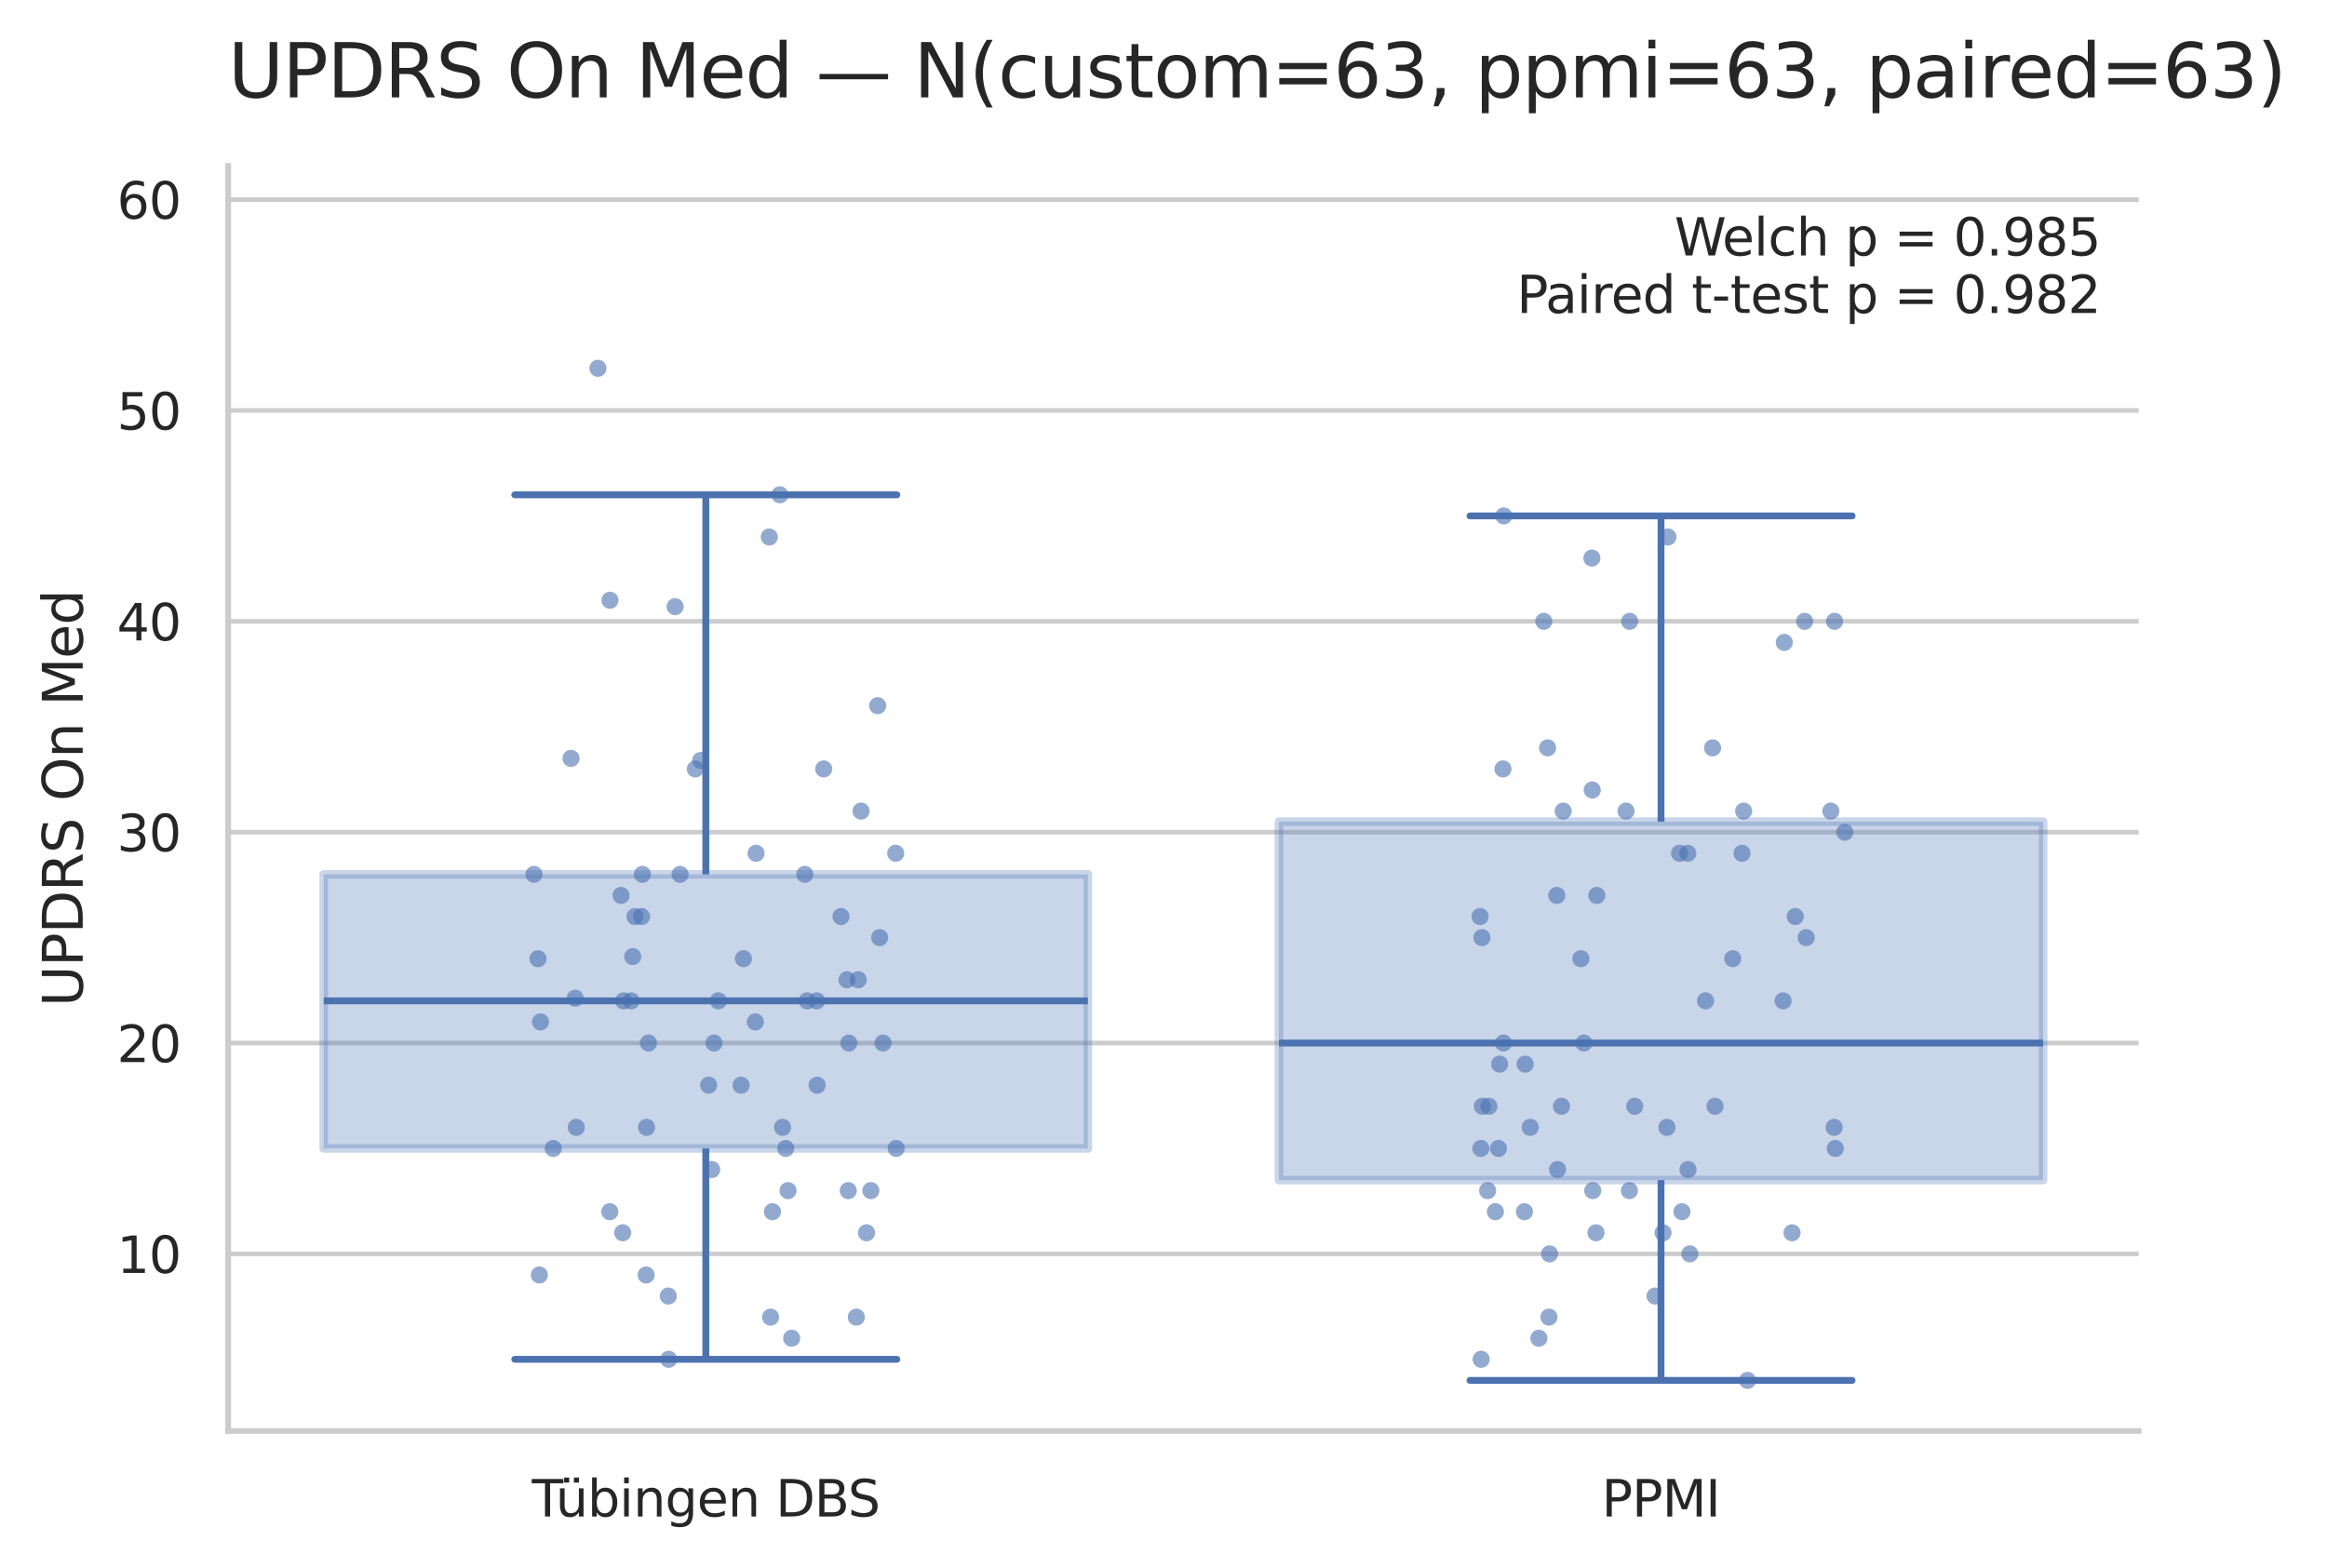 <?xml version="1.0" encoding="utf-8" standalone="no"?>
<!DOCTYPE svg PUBLIC "-//W3C//DTD SVG 1.1//EN"
  "http://www.w3.org/Graphics/SVG/1.1/DTD/svg11.dtd">
<svg xmlns:xlink="http://www.w3.org/1999/xlink" width="407.797pt" height="274.855pt" viewBox="0 0 407.797 274.855" xmlns="http://www.w3.org/2000/svg" version="1.1">
 <defs>
  <style type="text/css">*{stroke-linejoin: round; stroke-linecap: butt}</style>
 </defs>
 <g id="figure_1">
  <g id="patch_1">
   <path d="M 0 274.855 
L 407.797 274.855 
L 407.797 0 
L 0 0 
z
" style="fill: #ffffff"/>
  </g>
  <g id="axes_1">
   <g id="patch_2">
    <path d="M 39.989 250.838 
L 374.789 250.838 
L 374.789 29.078 
L 39.989 29.078 
z
" style="fill: #ffffff"/>
   </g>
   <g id="matplotlib.axis_1">
    <g id="xtick_1">
     <g id="text_1">
      <!-- Tübingen DBS -->
      <g style="fill: #262626" transform="translate(93.203 265.825) scale(0.088 -0.088)">
       <defs>
        <path id="DejaVuSans-54" d="M -19 4666 
L 3928 4666 
L 3928 4134 
L 2272 4134 
L 2272 0 
L 1638 0 
L 1638 4134 
L -19 4134 
L -19 4666 
z
" transform="scale(0.016)"/>
        <path id="DejaVuSans-fc" d="M 544 1381 
L 544 3500 
L 1119 3500 
L 1119 1403 
Q 1119 906 1312 657 
Q 1506 409 1894 409 
Q 2359 409 2629 706 
Q 2900 1003 2900 1516 
L 2900 3500 
L 3475 3500 
L 3475 0 
L 2900 0 
L 2900 538 
Q 2691 219 2414 64 
Q 2138 -91 1772 -91 
Q 1169 -91 856 284 
Q 544 659 544 1381 
z
M 1991 3584 
L 1991 3584 
z
M 2278 4850 
L 2912 4850 
L 2912 4219 
L 2278 4219 
L 2278 4850 
z
M 1056 4850 
L 1690 4850 
L 1690 4219 
L 1056 4219 
L 1056 4850 
z
" transform="scale(0.016)"/>
        <path id="DejaVuSans-62" d="M 3116 1747 
Q 3116 2381 2855 2742 
Q 2594 3103 2138 3103 
Q 1681 3103 1420 2742 
Q 1159 2381 1159 1747 
Q 1159 1113 1420 752 
Q 1681 391 2138 391 
Q 2594 391 2855 752 
Q 3116 1113 3116 1747 
z
M 1159 2969 
Q 1341 3281 1617 3432 
Q 1894 3584 2278 3584 
Q 2916 3584 3314 3078 
Q 3713 2572 3713 1747 
Q 3713 922 3314 415 
Q 2916 -91 2278 -91 
Q 1894 -91 1617 61 
Q 1341 213 1159 525 
L 1159 0 
L 581 0 
L 581 4863 
L 1159 4863 
L 1159 2969 
z
" transform="scale(0.016)"/>
        <path id="DejaVuSans-69" d="M 603 3500 
L 1178 3500 
L 1178 0 
L 603 0 
L 603 3500 
z
M 603 4863 
L 1178 4863 
L 1178 4134 
L 603 4134 
L 603 4863 
z
" transform="scale(0.016)"/>
        <path id="DejaVuSans-6e" d="M 3513 2113 
L 3513 0 
L 2938 0 
L 2938 2094 
Q 2938 2591 2744 2837 
Q 2550 3084 2163 3084 
Q 1697 3084 1428 2787 
Q 1159 2491 1159 1978 
L 1159 0 
L 581 0 
L 581 3500 
L 1159 3500 
L 1159 2956 
Q 1366 3272 1645 3428 
Q 1925 3584 2291 3584 
Q 2894 3584 3203 3211 
Q 3513 2838 3513 2113 
z
" transform="scale(0.016)"/>
        <path id="DejaVuSans-67" d="M 2906 1791 
Q 2906 2416 2648 2759 
Q 2391 3103 1925 3103 
Q 1463 3103 1205 2759 
Q 947 2416 947 1791 
Q 947 1169 1205 825 
Q 1463 481 1925 481 
Q 2391 481 2648 825 
Q 2906 1169 2906 1791 
z
M 3481 434 
Q 3481 -459 3084 -895 
Q 2688 -1331 1869 -1331 
Q 1566 -1331 1297 -1286 
Q 1028 -1241 775 -1147 
L 775 -588 
Q 1028 -725 1275 -790 
Q 1522 -856 1778 -856 
Q 2344 -856 2625 -561 
Q 2906 -266 2906 331 
L 2906 616 
Q 2728 306 2450 153 
Q 2172 0 1784 0 
Q 1141 0 747 490 
Q 353 981 353 1791 
Q 353 2603 747 3093 
Q 1141 3584 1784 3584 
Q 2172 3584 2450 3431 
Q 2728 3278 2906 2969 
L 2906 3500 
L 3481 3500 
L 3481 434 
z
" transform="scale(0.016)"/>
        <path id="DejaVuSans-65" d="M 3597 1894 
L 3597 1613 
L 953 1613 
Q 991 1019 1311 708 
Q 1631 397 2203 397 
Q 2534 397 2845 478 
Q 3156 559 3463 722 
L 3463 178 
Q 3153 47 2828 -22 
Q 2503 -91 2169 -91 
Q 1331 -91 842 396 
Q 353 884 353 1716 
Q 353 2575 817 3079 
Q 1281 3584 2069 3584 
Q 2775 3584 3186 3129 
Q 3597 2675 3597 1894 
z
M 3022 2063 
Q 3016 2534 2758 2815 
Q 2500 3097 2075 3097 
Q 1594 3097 1305 2825 
Q 1016 2553 972 2059 
L 3022 2063 
z
" transform="scale(0.016)"/>
        <path id="DejaVuSans-20" transform="scale(0.016)"/>
        <path id="DejaVuSans-44" d="M 1259 4147 
L 1259 519 
L 2022 519 
Q 2988 519 3436 956 
Q 3884 1394 3884 2338 
Q 3884 3275 3436 3711 
Q 2988 4147 2022 4147 
L 1259 4147 
z
M 628 4666 
L 1925 4666 
Q 3281 4666 3915 4102 
Q 4550 3538 4550 2338 
Q 4550 1131 3912 565 
Q 3275 0 1925 0 
L 628 0 
L 628 4666 
z
" transform="scale(0.016)"/>
        <path id="DejaVuSans-42" d="M 1259 2228 
L 1259 519 
L 2272 519 
Q 2781 519 3026 730 
Q 3272 941 3272 1375 
Q 3272 1813 3026 2020 
Q 2781 2228 2272 2228 
L 1259 2228 
z
M 1259 4147 
L 1259 2741 
L 2194 2741 
Q 2656 2741 2882 2914 
Q 3109 3088 3109 3444 
Q 3109 3797 2882 3972 
Q 2656 4147 2194 4147 
L 1259 4147 
z
M 628 4666 
L 2241 4666 
Q 2963 4666 3353 4366 
Q 3744 4066 3744 3513 
Q 3744 3084 3544 2831 
Q 3344 2578 2956 2516 
Q 3422 2416 3680 2098 
Q 3938 1781 3938 1306 
Q 3938 681 3513 340 
Q 3088 0 2303 0 
L 628 0 
L 628 4666 
z
" transform="scale(0.016)"/>
        <path id="DejaVuSans-53" d="M 3425 4513 
L 3425 3897 
Q 3066 4069 2747 4153 
Q 2428 4238 2131 4238 
Q 1616 4238 1336 4038 
Q 1056 3838 1056 3469 
Q 1056 3159 1242 3001 
Q 1428 2844 1947 2747 
L 2328 2669 
Q 3034 2534 3370 2195 
Q 3706 1856 3706 1288 
Q 3706 609 3251 259 
Q 2797 -91 1919 -91 
Q 1588 -91 1214 -16 
Q 841 59 441 206 
L 441 856 
Q 825 641 1194 531 
Q 1563 422 1919 422 
Q 2459 422 2753 634 
Q 3047 847 3047 1241 
Q 3047 1584 2836 1778 
Q 2625 1972 2144 2069 
L 1759 2144 
Q 1053 2284 737 2584 
Q 422 2884 422 3419 
Q 422 4038 858 4394 
Q 1294 4750 2059 4750 
Q 2388 4750 2728 4690 
Q 3069 4631 3425 4513 
z
" transform="scale(0.016)"/>
       </defs>
       <use xlink:href="#DejaVuSans-54"/>
       <use xlink:href="#DejaVuSans-fc" transform="translate(47.334 0)"/>
       <use xlink:href="#DejaVuSans-62" transform="translate(110.713 0)"/>
       <use xlink:href="#DejaVuSans-69" transform="translate(174.189 0)"/>
       <use xlink:href="#DejaVuSans-6e" transform="translate(201.973 0)"/>
       <use xlink:href="#DejaVuSans-67" transform="translate(265.352 0)"/>
       <use xlink:href="#DejaVuSans-65" transform="translate(328.828 0)"/>
       <use xlink:href="#DejaVuSans-6e" transform="translate(390.352 0)"/>
       <use xlink:href="#DejaVuSans-20" transform="translate(453.73 0)"/>
       <use xlink:href="#DejaVuSans-44" transform="translate(485.518 0)"/>
       <use xlink:href="#DejaVuSans-42" transform="translate(562.52 0)"/>
       <use xlink:href="#DejaVuSans-53" transform="translate(629.373 0)"/>
      </g>
     </g>
    </g>
    <g id="xtick_2">
     <g id="text_2">
      <!-- PPMI -->
      <g style="fill: #262626" transform="translate(280.688 265.825) scale(0.088 -0.088)">
       <defs>
        <path id="DejaVuSans-50" d="M 1259 4147 
L 1259 2394 
L 2053 2394 
Q 2494 2394 2734 2622 
Q 2975 2850 2975 3272 
Q 2975 3691 2734 3919 
Q 2494 4147 2053 4147 
L 1259 4147 
z
M 628 4666 
L 2053 4666 
Q 2838 4666 3239 4311 
Q 3641 3956 3641 3272 
Q 3641 2581 3239 2228 
Q 2838 1875 2053 1875 
L 1259 1875 
L 1259 0 
L 628 0 
L 628 4666 
z
" transform="scale(0.016)"/>
        <path id="DejaVuSans-4d" d="M 628 4666 
L 1569 4666 
L 2759 1491 
L 3956 4666 
L 4897 4666 
L 4897 0 
L 4281 0 
L 4281 4097 
L 3078 897 
L 2444 897 
L 1241 4097 
L 1241 0 
L 628 0 
L 628 4666 
z
" transform="scale(0.016)"/>
        <path id="DejaVuSans-49" d="M 628 4666 
L 1259 4666 
L 1259 0 
L 628 0 
L 628 4666 
z
" transform="scale(0.016)"/>
       </defs>
       <use xlink:href="#DejaVuSans-50"/>
       <use xlink:href="#DejaVuSans-50" transform="translate(60.303 0)"/>
       <use xlink:href="#DejaVuSans-4d" transform="translate(120.605 0)"/>
       <use xlink:href="#DejaVuSans-49" transform="translate(206.885 0)"/>
      </g>
     </g>
    </g>
   </g>
   <g id="matplotlib.axis_2">
    <g id="ytick_1">
     <g id="line2d_1">
      <path d="M 39.989 219.792 
L 374.789 219.792 
" clip-path="url(#p617ba25053)" style="fill: none; stroke: #cccccc; stroke-width: 0.8; stroke-linecap: round"/>
     </g>
     <g id="text_3">
      <!-- 10 -->
      <g style="fill: #262626" transform="translate(20.491 223.135) scale(0.088 -0.088)">
       <defs>
        <path id="DejaVuSans-31" d="M 794 531 
L 1825 531 
L 1825 4091 
L 703 3866 
L 703 4441 
L 1819 4666 
L 2450 4666 
L 2450 531 
L 3481 531 
L 3481 0 
L 794 0 
L 794 531 
z
" transform="scale(0.016)"/>
        <path id="DejaVuSans-30" d="M 2034 4250 
Q 1547 4250 1301 3770 
Q 1056 3291 1056 2328 
Q 1056 1369 1301 889 
Q 1547 409 2034 409 
Q 2525 409 2770 889 
Q 3016 1369 3016 2328 
Q 3016 3291 2770 3770 
Q 2525 4250 2034 4250 
z
M 2034 4750 
Q 2819 4750 3233 4129 
Q 3647 3509 3647 2328 
Q 3647 1150 3233 529 
Q 2819 -91 2034 -91 
Q 1250 -91 836 529 
Q 422 1150 422 2328 
Q 422 3509 836 4129 
Q 1250 4750 2034 4750 
z
" transform="scale(0.016)"/>
       </defs>
       <use xlink:href="#DejaVuSans-31"/>
       <use xlink:href="#DejaVuSans-30" transform="translate(63.623 0)"/>
      </g>
     </g>
    </g>
    <g id="ytick_2">
     <g id="line2d_2">
      <path d="M 39.989 182.832 
L 374.789 182.832 
" clip-path="url(#p617ba25053)" style="fill: none; stroke: #cccccc; stroke-width: 0.8; stroke-linecap: round"/>
     </g>
     <g id="text_4">
      <!-- 20 -->
      <g style="fill: #262626" transform="translate(20.491 186.175) scale(0.088 -0.088)">
       <defs>
        <path id="DejaVuSans-32" d="M 1228 531 
L 3431 531 
L 3431 0 
L 469 0 
L 469 531 
Q 828 903 1448 1529 
Q 2069 2156 2228 2338 
Q 2531 2678 2651 2914 
Q 2772 3150 2772 3378 
Q 2772 3750 2511 3984 
Q 2250 4219 1831 4219 
Q 1534 4219 1204 4116 
Q 875 4013 500 3803 
L 500 4441 
Q 881 4594 1212 4672 
Q 1544 4750 1819 4750 
Q 2544 4750 2975 4387 
Q 3406 4025 3406 3419 
Q 3406 3131 3298 2873 
Q 3191 2616 2906 2266 
Q 2828 2175 2409 1742 
Q 1991 1309 1228 531 
z
" transform="scale(0.016)"/>
       </defs>
       <use xlink:href="#DejaVuSans-32"/>
       <use xlink:href="#DejaVuSans-30" transform="translate(63.623 0)"/>
      </g>
     </g>
    </g>
    <g id="ytick_3">
     <g id="line2d_3">
      <path d="M 39.989 145.872 
L 374.789 145.872 
" clip-path="url(#p617ba25053)" style="fill: none; stroke: #cccccc; stroke-width: 0.8; stroke-linecap: round"/>
     </g>
     <g id="text_5">
      <!-- 30 -->
      <g style="fill: #262626" transform="translate(20.491 149.215) scale(0.088 -0.088)">
       <defs>
        <path id="DejaVuSans-33" d="M 2597 2516 
Q 3050 2419 3304 2112 
Q 3559 1806 3559 1356 
Q 3559 666 3084 287 
Q 2609 -91 1734 -91 
Q 1441 -91 1130 -33 
Q 819 25 488 141 
L 488 750 
Q 750 597 1062 519 
Q 1375 441 1716 441 
Q 2309 441 2620 675 
Q 2931 909 2931 1356 
Q 2931 1769 2642 2001 
Q 2353 2234 1838 2234 
L 1294 2234 
L 1294 2753 
L 1863 2753 
Q 2328 2753 2575 2939 
Q 2822 3125 2822 3475 
Q 2822 3834 2567 4026 
Q 2313 4219 1838 4219 
Q 1578 4219 1281 4162 
Q 984 4106 628 3988 
L 628 4550 
Q 988 4650 1302 4700 
Q 1616 4750 1894 4750 
Q 2613 4750 3031 4423 
Q 3450 4097 3450 3541 
Q 3450 3153 3228 2886 
Q 3006 2619 2597 2516 
z
" transform="scale(0.016)"/>
       </defs>
       <use xlink:href="#DejaVuSans-33"/>
       <use xlink:href="#DejaVuSans-30" transform="translate(63.623 0)"/>
      </g>
     </g>
    </g>
    <g id="ytick_4">
     <g id="line2d_4">
      <path d="M 39.989 108.912 
L 374.789 108.912 
" clip-path="url(#p617ba25053)" style="fill: none; stroke: #cccccc; stroke-width: 0.8; stroke-linecap: round"/>
     </g>
     <g id="text_6">
      <!-- 40 -->
      <g style="fill: #262626" transform="translate(20.491 112.255) scale(0.088 -0.088)">
       <defs>
        <path id="DejaVuSans-34" d="M 2419 4116 
L 825 1625 
L 2419 1625 
L 2419 4116 
z
M 2253 4666 
L 3047 4666 
L 3047 1625 
L 3713 1625 
L 3713 1100 
L 3047 1100 
L 3047 0 
L 2419 0 
L 2419 1100 
L 313 1100 
L 313 1709 
L 2253 4666 
z
" transform="scale(0.016)"/>
       </defs>
       <use xlink:href="#DejaVuSans-34"/>
       <use xlink:href="#DejaVuSans-30" transform="translate(63.623 0)"/>
      </g>
     </g>
    </g>
    <g id="ytick_5">
     <g id="line2d_5">
      <path d="M 39.989 71.952 
L 374.789 71.952 
" clip-path="url(#p617ba25053)" style="fill: none; stroke: #cccccc; stroke-width: 0.8; stroke-linecap: round"/>
     </g>
     <g id="text_7">
      <!-- 50 -->
      <g style="fill: #262626" transform="translate(20.491 75.295) scale(0.088 -0.088)">
       <defs>
        <path id="DejaVuSans-35" d="M 691 4666 
L 3169 4666 
L 3169 4134 
L 1269 4134 
L 1269 2991 
Q 1406 3038 1543 3061 
Q 1681 3084 1819 3084 
Q 2600 3084 3056 2656 
Q 3513 2228 3513 1497 
Q 3513 744 3044 326 
Q 2575 -91 1722 -91 
Q 1428 -91 1123 -41 
Q 819 9 494 109 
L 494 744 
Q 775 591 1075 516 
Q 1375 441 1709 441 
Q 2250 441 2565 725 
Q 2881 1009 2881 1497 
Q 2881 1984 2565 2268 
Q 2250 2553 1709 2553 
Q 1456 2553 1204 2497 
Q 953 2441 691 2322 
L 691 4666 
z
" transform="scale(0.016)"/>
       </defs>
       <use xlink:href="#DejaVuSans-35"/>
       <use xlink:href="#DejaVuSans-30" transform="translate(63.623 0)"/>
      </g>
     </g>
    </g>
    <g id="ytick_6">
     <g id="line2d_6">
      <path d="M 39.989 34.992 
L 374.789 34.992 
" clip-path="url(#p617ba25053)" style="fill: none; stroke: #cccccc; stroke-width: 0.8; stroke-linecap: round"/>
     </g>
     <g id="text_8">
      <!-- 60 -->
      <g style="fill: #262626" transform="translate(20.491 38.335) scale(0.088 -0.088)">
       <defs>
        <path id="DejaVuSans-36" d="M 2113 2584 
Q 1688 2584 1439 2293 
Q 1191 2003 1191 1497 
Q 1191 994 1439 701 
Q 1688 409 2113 409 
Q 2538 409 2786 701 
Q 3034 994 3034 1497 
Q 3034 2003 2786 2293 
Q 2538 2584 2113 2584 
z
M 3366 4563 
L 3366 3988 
Q 3128 4100 2886 4159 
Q 2644 4219 2406 4219 
Q 1781 4219 1451 3797 
Q 1122 3375 1075 2522 
Q 1259 2794 1537 2939 
Q 1816 3084 2150 3084 
Q 2853 3084 3261 2657 
Q 3669 2231 3669 1497 
Q 3669 778 3244 343 
Q 2819 -91 2113 -91 
Q 1303 -91 875 529 
Q 447 1150 447 2328 
Q 447 3434 972 4092 
Q 1497 4750 2381 4750 
Q 2619 4750 2861 4703 
Q 3103 4656 3366 4563 
z
" transform="scale(0.016)"/>
       </defs>
       <use xlink:href="#DejaVuSans-36"/>
       <use xlink:href="#DejaVuSans-30" transform="translate(63.623 0)"/>
      </g>
     </g>
    </g>
    <g id="ytick_7"/>
    <g id="ytick_8"/>
    <g id="ytick_9"/>
    <g id="ytick_10"/>
    <g id="ytick_11"/>
    <g id="ytick_12"/>
    <g id="ytick_13"/>
    <g id="ytick_14"/>
    <g id="ytick_15"/>
    <g id="ytick_16"/>
    <g id="ytick_17"/>
    <g id="ytick_18"/>
    <g id="ytick_19"/>
    <g id="ytick_20"/>
    <g id="ytick_21"/>
    <g id="ytick_22"/>
    <g id="ytick_23"/>
    <g id="ytick_24"/>
    <g id="ytick_25"/>
    <g id="ytick_26"/>
    <g id="ytick_27"/>
    <g id="ytick_28"/>
    <g id="ytick_29"/>
    <g id="ytick_30"/>
    <g id="text_9">
     <!-- UPDRS On Med -->
     <g style="fill: #262626" transform="translate(14.495 176.457) rotate(-90) scale(0.096 -0.096)">
      <defs>
       <path id="DejaVuSans-55" d="M 556 4666 
L 1191 4666 
L 1191 1831 
Q 1191 1081 1462 751 
Q 1734 422 2344 422 
Q 2950 422 3222 751 
Q 3494 1081 3494 1831 
L 3494 4666 
L 4128 4666 
L 4128 1753 
Q 4128 841 3676 375 
Q 3225 -91 2344 -91 
Q 1459 -91 1007 375 
Q 556 841 556 1753 
L 556 4666 
z
" transform="scale(0.016)"/>
       <path id="DejaVuSans-52" d="M 2841 2188 
Q 3044 2119 3236 1894 
Q 3428 1669 3622 1275 
L 4263 0 
L 3584 0 
L 2988 1197 
Q 2756 1666 2539 1819 
Q 2322 1972 1947 1972 
L 1259 1972 
L 1259 0 
L 628 0 
L 628 4666 
L 2053 4666 
Q 2853 4666 3247 4331 
Q 3641 3997 3641 3322 
Q 3641 2881 3436 2590 
Q 3231 2300 2841 2188 
z
M 1259 4147 
L 1259 2491 
L 2053 2491 
Q 2509 2491 2742 2702 
Q 2975 2913 2975 3322 
Q 2975 3731 2742 3939 
Q 2509 4147 2053 4147 
L 1259 4147 
z
" transform="scale(0.016)"/>
       <path id="DejaVuSans-4f" d="M 2522 4238 
Q 1834 4238 1429 3725 
Q 1025 3213 1025 2328 
Q 1025 1447 1429 934 
Q 1834 422 2522 422 
Q 3209 422 3611 934 
Q 4013 1447 4013 2328 
Q 4013 3213 3611 3725 
Q 3209 4238 2522 4238 
z
M 2522 4750 
Q 3503 4750 4090 4092 
Q 4678 3434 4678 2328 
Q 4678 1225 4090 567 
Q 3503 -91 2522 -91 
Q 1538 -91 948 565 
Q 359 1222 359 2328 
Q 359 3434 948 4092 
Q 1538 4750 2522 4750 
z
" transform="scale(0.016)"/>
       <path id="DejaVuSans-64" d="M 2906 2969 
L 2906 4863 
L 3481 4863 
L 3481 0 
L 2906 0 
L 2906 525 
Q 2725 213 2448 61 
Q 2172 -91 1784 -91 
Q 1150 -91 751 415 
Q 353 922 353 1747 
Q 353 2572 751 3078 
Q 1150 3584 1784 3584 
Q 2172 3584 2448 3432 
Q 2725 3281 2906 2969 
z
M 947 1747 
Q 947 1113 1208 752 
Q 1469 391 1925 391 
Q 2381 391 2643 752 
Q 2906 1113 2906 1747 
Q 2906 2381 2643 2742 
Q 2381 3103 1925 3103 
Q 1469 3103 1208 2742 
Q 947 2381 947 1747 
z
" transform="scale(0.016)"/>
      </defs>
      <use xlink:href="#DejaVuSans-55"/>
      <use xlink:href="#DejaVuSans-50" transform="translate(73.193 0)"/>
      <use xlink:href="#DejaVuSans-44" transform="translate(133.496 0)"/>
      <use xlink:href="#DejaVuSans-52" transform="translate(210.498 0)"/>
      <use xlink:href="#DejaVuSans-53" transform="translate(279.98 0)"/>
      <use xlink:href="#DejaVuSans-20" transform="translate(343.457 0)"/>
      <use xlink:href="#DejaVuSans-4f" transform="translate(375.244 0)"/>
      <use xlink:href="#DejaVuSans-6e" transform="translate(453.955 0)"/>
      <use xlink:href="#DejaVuSans-20" transform="translate(517.334 0)"/>
      <use xlink:href="#DejaVuSans-4d" transform="translate(549.121 0)"/>
      <use xlink:href="#DejaVuSans-65" transform="translate(635.4 0)"/>
      <use xlink:href="#DejaVuSans-64" transform="translate(696.924 0)"/>
     </g>
    </g>
   </g>
   <g id="patch_3">
    <path d="M 56.729 201.312 
L 190.649 201.312 
L 190.649 153.264 
L 56.729 153.264 
L 56.729 201.312 
z
" clip-path="url(#p617ba25053)" style="fill: #4c72b0; opacity: 0.3; stroke: #4c72b0; stroke-width: 1.5; stroke-linejoin: miter"/>
   </g>
   <g id="line2d_7">
    <path d="M 123.689 201.312 
L 123.689 238.272 
" clip-path="url(#p617ba25053)" style="fill: none; stroke: #4c72b0; stroke-width: 1.2"/>
   </g>
   <g id="line2d_8">
    <path d="M 123.689 153.264 
L 123.689 86.736 
" clip-path="url(#p617ba25053)" style="fill: none; stroke: #4c72b0; stroke-width: 1.2"/>
   </g>
   <g id="line2d_9">
    <path d="M 90.209 238.272 
L 157.169 238.272 
" clip-path="url(#p617ba25053)" style="fill: none; stroke: #4c72b0; stroke-width: 1.2; stroke-linecap: round"/>
   </g>
   <g id="line2d_10">
    <path d="M 90.209 86.736 
L 157.169 86.736 
" clip-path="url(#p617ba25053)" style="fill: none; stroke: #4c72b0; stroke-width: 1.2; stroke-linecap: round"/>
   </g>
   <g id="patch_4">
    <path d="M 224.129 206.856 
L 358.049 206.856 
L 358.049 144.024 
L 224.129 144.024 
L 224.129 206.856 
z
" clip-path="url(#p617ba25053)" style="fill: #4c72b0; opacity: 0.3; stroke: #4c72b0; stroke-width: 1.5; stroke-linejoin: miter"/>
   </g>
   <g id="line2d_11">
    <path d="M 291.089 206.856 
L 291.089 241.968 
" clip-path="url(#p617ba25053)" style="fill: none; stroke: #4c72b0; stroke-width: 1.2"/>
   </g>
   <g id="line2d_12">
    <path d="M 291.089 144.024 
L 291.089 90.432 
" clip-path="url(#p617ba25053)" style="fill: none; stroke: #4c72b0; stroke-width: 1.2"/>
   </g>
   <g id="line2d_13">
    <path d="M 257.609 241.968 
L 324.569 241.968 
" clip-path="url(#p617ba25053)" style="fill: none; stroke: #4c72b0; stroke-width: 1.2; stroke-linecap: round"/>
   </g>
   <g id="line2d_14">
    <path d="M 257.609 90.432 
L 324.569 90.432 
" clip-path="url(#p617ba25053)" style="fill: none; stroke: #4c72b0; stroke-width: 1.2; stroke-linecap: round"/>
   </g>
   <g id="line2d_15">
    <path d="M 56.729 175.44 
L 190.649 175.44 
" clip-path="url(#p617ba25053)" style="fill: none; stroke: #4c72b0; stroke-width: 1.2"/>
   </g>
   <g id="line2d_16">
    <path d="M 224.129 182.832 
L 358.049 182.832 
" clip-path="url(#p617ba25053)" style="fill: none; stroke: #4c72b0; stroke-width: 1.2"/>
   </g>
   <g id="patch_5">
    <path d="M 39.989 250.838 
L 39.989 29.078 
" style="fill: none; stroke: #cccccc; stroke-linejoin: miter; stroke-linecap: square"/>
   </g>
   <g id="patch_6">
    <path d="M 39.989 250.838 
L 374.789 250.838 
" style="fill: none; stroke: #cccccc; stroke-linejoin: miter; stroke-linecap: square"/>
   </g>
   <g id="PathCollection_1">
    <defs>
     <path id="m7ff52038ea" d="M 0 1.5 
C 0.398 1.5 0.779 1.342 1.061 1.061 
C 1.342 0.779 1.5 0.398 1.5 0 
C 1.5 -0.398 1.342 -0.779 1.061 -1.061 
C 0.779 -1.342 0.398 -1.5 0 -1.5 
C -0.398 -1.5 -0.779 -1.342 -1.061 -1.061 
C -1.342 -0.779 -1.5 -0.398 -1.5 0 
C -1.5 0.398 -1.342 0.779 -1.061 1.061 
C -0.779 1.342 -0.398 1.5 0 1.5 
z
"/>
    </defs>
    <g clip-path="url(#p617ba25053)">
     <use xlink:href="#m7ff52038ea" x="100.794" y="174.977" style="fill: #4c72b0; fill-opacity: 0.6"/>
     <use xlink:href="#m7ff52038ea" x="118.31" y="106.338" style="fill: #4c72b0; fill-opacity: 0.6"/>
     <use xlink:href="#m7ff52038ea" x="96.957" y="201.312" style="fill: #4c72b0; fill-opacity: 0.6"/>
     <use xlink:href="#m7ff52038ea" x="147.383" y="160.656" style="fill: #4c72b0; fill-opacity: 0.6"/>
     <use xlink:href="#m7ff52038ea" x="157.055" y="201.312" style="fill: #4c72b0; fill-opacity: 0.6"/>
     <use xlink:href="#m7ff52038ea" x="125.889" y="175.44" style="fill: #4c72b0; fill-opacity: 0.6"/>
     <use xlink:href="#m7ff52038ea" x="112.576" y="153.264" style="fill: #4c72b0; fill-opacity: 0.6"/>
     <use xlink:href="#m7ff52038ea" x="94.723" y="179.136" style="fill: #4c72b0; fill-opacity: 0.6"/>
     <use xlink:href="#m7ff52038ea" x="138.103" y="208.704" style="fill: #4c72b0; fill-opacity: 0.6"/>
     <use xlink:href="#m7ff52038ea" x="94.523" y="223.488" style="fill: #4c72b0; fill-opacity: 0.6"/>
     <use xlink:href="#m7ff52038ea" x="104.782" y="64.56" style="fill: #4c72b0; fill-opacity: 0.6"/>
     <use xlink:href="#m7ff52038ea" x="130.286" y="168.048" style="fill: #4c72b0; fill-opacity: 0.6"/>
     <use xlink:href="#m7ff52038ea" x="137.138" y="197.616" style="fill: #4c72b0; fill-opacity: 0.6"/>
     <use xlink:href="#m7ff52038ea" x="124.188" y="190.224" style="fill: #4c72b0; fill-opacity: 0.6"/>
     <use xlink:href="#m7ff52038ea" x="129.872" y="190.224" style="fill: #4c72b0; fill-opacity: 0.6"/>
     <use xlink:href="#m7ff52038ea" x="113.639" y="182.832" style="fill: #4c72b0; fill-opacity: 0.6"/>
     <use xlink:href="#m7ff52038ea" x="141.045" y="153.264" style="fill: #4c72b0; fill-opacity: 0.6"/>
     <use xlink:href="#m7ff52038ea" x="138.736" y="234.576" style="fill: #4c72b0; fill-opacity: 0.6"/>
     <use xlink:href="#m7ff52038ea" x="141.445" y="175.44" style="fill: #4c72b0; fill-opacity: 0.6"/>
     <use xlink:href="#m7ff52038ea" x="111.268" y="160.656" style="fill: #4c72b0; fill-opacity: 0.6"/>
     <use xlink:href="#m7ff52038ea" x="137.694" y="201.312" style="fill: #4c72b0; fill-opacity: 0.6"/>
     <use xlink:href="#m7ff52038ea" x="143.122" y="175.44" style="fill: #4c72b0; fill-opacity: 0.6"/>
     <use xlink:href="#m7ff52038ea" x="113.232" y="223.488" style="fill: #4c72b0; fill-opacity: 0.6"/>
     <use xlink:href="#m7ff52038ea" x="156.97" y="149.568" style="fill: #4c72b0; fill-opacity: 0.6"/>
     <use xlink:href="#m7ff52038ea" x="154.151" y="164.352" style="fill: #4c72b0; fill-opacity: 0.6"/>
     <use xlink:href="#m7ff52038ea" x="136.659" y="86.736" style="fill: #4c72b0; fill-opacity: 0.6"/>
     <use xlink:href="#m7ff52038ea" x="144.354" y="134.784" style="fill: #4c72b0; fill-opacity: 0.6"/>
     <use xlink:href="#m7ff52038ea" x="94.285" y="168.048" style="fill: #4c72b0; fill-opacity: 0.6"/>
     <use xlink:href="#m7ff52038ea" x="143.2" y="190.224" style="fill: #4c72b0; fill-opacity: 0.6"/>
     <use xlink:href="#m7ff52038ea" x="150.896" y="142.176" style="fill: #4c72b0; fill-opacity: 0.6"/>
     <use xlink:href="#m7ff52038ea" x="119.183" y="153.264" style="fill: #4c72b0; fill-opacity: 0.6"/>
     <use xlink:href="#m7ff52038ea" x="125.13" y="182.832" style="fill: #4c72b0; fill-opacity: 0.6"/>
     <use xlink:href="#m7ff52038ea" x="106.897" y="105.216" style="fill: #4c72b0; fill-opacity: 0.6"/>
     <use xlink:href="#m7ff52038ea" x="153.803" y="123.696" style="fill: #4c72b0; fill-opacity: 0.6"/>
     <use xlink:href="#m7ff52038ea" x="108.834" y="156.96" style="fill: #4c72b0; fill-opacity: 0.6"/>
     <use xlink:href="#m7ff52038ea" x="132.368" y="179.136" style="fill: #4c72b0; fill-opacity: 0.6"/>
     <use xlink:href="#m7ff52038ea" x="152.613" y="208.704" style="fill: #4c72b0; fill-opacity: 0.6"/>
     <use xlink:href="#m7ff52038ea" x="112.432" y="160.656" style="fill: #4c72b0; fill-opacity: 0.6"/>
     <use xlink:href="#m7ff52038ea" x="134.813" y="94.128" style="fill: #4c72b0; fill-opacity: 0.6"/>
     <use xlink:href="#m7ff52038ea" x="135.37" y="212.4" style="fill: #4c72b0; fill-opacity: 0.6"/>
     <use xlink:href="#m7ff52038ea" x="93.578" y="153.264" style="fill: #4c72b0; fill-opacity: 0.6"/>
     <use xlink:href="#m7ff52038ea" x="100.988" y="197.616" style="fill: #4c72b0; fill-opacity: 0.6"/>
     <use xlink:href="#m7ff52038ea" x="117.187" y="238.272" style="fill: #4c72b0; fill-opacity: 0.6"/>
     <use xlink:href="#m7ff52038ea" x="109.127" y="216.096" style="fill: #4c72b0; fill-opacity: 0.6"/>
     <use xlink:href="#m7ff52038ea" x="113.305" y="197.616" style="fill: #4c72b0; fill-opacity: 0.6"/>
     <use xlink:href="#m7ff52038ea" x="150.069" y="230.88" style="fill: #4c72b0; fill-opacity: 0.6"/>
     <use xlink:href="#m7ff52038ea" x="117.115" y="227.184" style="fill: #4c72b0; fill-opacity: 0.6"/>
     <use xlink:href="#m7ff52038ea" x="122.787" y="133.305" style="fill: #4c72b0; fill-opacity: 0.6"/>
     <use xlink:href="#m7ff52038ea" x="148.428" y="171.744" style="fill: #4c72b0; fill-opacity: 0.6"/>
     <use xlink:href="#m7ff52038ea" x="135.036" y="230.88" style="fill: #4c72b0; fill-opacity: 0.6"/>
     <use xlink:href="#m7ff52038ea" x="154.741" y="182.832" style="fill: #4c72b0; fill-opacity: 0.6"/>
     <use xlink:href="#m7ff52038ea" x="110.615" y="175.44" style="fill: #4c72b0; fill-opacity: 0.6"/>
     <use xlink:href="#m7ff52038ea" x="148.652" y="208.704" style="fill: #4c72b0; fill-opacity: 0.6"/>
     <use xlink:href="#m7ff52038ea" x="124.727" y="205.008" style="fill: #4c72b0; fill-opacity: 0.6"/>
     <use xlink:href="#m7ff52038ea" x="151.854" y="216.096" style="fill: #4c72b0; fill-opacity: 0.6"/>
     <use xlink:href="#m7ff52038ea" x="110.878" y="167.678" style="fill: #4c72b0; fill-opacity: 0.6"/>
     <use xlink:href="#m7ff52038ea" x="106.863" y="212.4" style="fill: #4c72b0; fill-opacity: 0.6"/>
     <use xlink:href="#m7ff52038ea" x="100.07" y="132.936" style="fill: #4c72b0; fill-opacity: 0.6"/>
     <use xlink:href="#m7ff52038ea" x="121.851" y="134.784" style="fill: #4c72b0; fill-opacity: 0.6"/>
     <use xlink:href="#m7ff52038ea" x="132.496" y="149.568" style="fill: #4c72b0; fill-opacity: 0.6"/>
     <use xlink:href="#m7ff52038ea" x="148.755" y="182.832" style="fill: #4c72b0; fill-opacity: 0.6"/>
     <use xlink:href="#m7ff52038ea" x="150.4" y="171.744" style="fill: #4c72b0; fill-opacity: 0.6"/>
     <use xlink:href="#m7ff52038ea" x="109.281" y="175.44" style="fill: #4c72b0; fill-opacity: 0.6"/>
    </g>
   </g>
   <g id="PathCollection_2">
    <g clip-path="url(#p617ba25053)">
     <use xlink:href="#m7ff52038ea" x="312.687" y="112.608" style="fill: #4c72b0; fill-opacity: 0.6"/>
     <use xlink:href="#m7ff52038ea" x="294.325" y="149.568" style="fill: #4c72b0; fill-opacity: 0.6"/>
     <use xlink:href="#m7ff52038ea" x="284.956" y="142.176" style="fill: #4c72b0; fill-opacity: 0.6"/>
     <use xlink:href="#m7ff52038ea" x="277.041" y="168.048" style="fill: #4c72b0; fill-opacity: 0.6"/>
     <use xlink:href="#m7ff52038ea" x="294.754" y="212.4" style="fill: #4c72b0; fill-opacity: 0.6"/>
     <use xlink:href="#m7ff52038ea" x="259.7" y="164.352" style="fill: #4c72b0; fill-opacity: 0.6"/>
     <use xlink:href="#m7ff52038ea" x="260.925" y="193.92" style="fill: #4c72b0; fill-opacity: 0.6"/>
     <use xlink:href="#m7ff52038ea" x="279.119" y="208.704" style="fill: #4c72b0; fill-opacity: 0.6"/>
     <use xlink:href="#m7ff52038ea" x="323.298" y="145.872" style="fill: #4c72b0; fill-opacity: 0.6"/>
     <use xlink:href="#m7ff52038ea" x="268.165" y="197.616" style="fill: #4c72b0; fill-opacity: 0.6"/>
     <use xlink:href="#m7ff52038ea" x="300.125" y="131.088" style="fill: #4c72b0; fill-opacity: 0.6"/>
     <use xlink:href="#m7ff52038ea" x="321.634" y="201.312" style="fill: #4c72b0; fill-opacity: 0.6"/>
     <use xlink:href="#m7ff52038ea" x="277.573" y="182.832" style="fill: #4c72b0; fill-opacity: 0.6"/>
     <use xlink:href="#m7ff52038ea" x="259.383" y="160.656" style="fill: #4c72b0; fill-opacity: 0.6"/>
     <use xlink:href="#m7ff52038ea" x="290.035" y="227.184" style="fill: #4c72b0; fill-opacity: 0.6"/>
     <use xlink:href="#m7ff52038ea" x="267.275" y="186.528" style="fill: #4c72b0; fill-opacity: 0.6"/>
     <use xlink:href="#m7ff52038ea" x="272.814" y="156.96" style="fill: #4c72b0; fill-opacity: 0.6"/>
     <use xlink:href="#m7ff52038ea" x="271.558" y="219.792" style="fill: #4c72b0; fill-opacity: 0.6"/>
     <use xlink:href="#m7ff52038ea" x="312.48" y="175.44" style="fill: #4c72b0; fill-opacity: 0.6"/>
     <use xlink:href="#m7ff52038ea" x="305.572" y="142.176" style="fill: #4c72b0; fill-opacity: 0.6"/>
     <use xlink:href="#m7ff52038ea" x="263.479" y="182.832" style="fill: #4c72b0; fill-opacity: 0.6"/>
     <use xlink:href="#m7ff52038ea" x="273.649" y="193.92" style="fill: #4c72b0; fill-opacity: 0.6"/>
     <use xlink:href="#m7ff52038ea" x="271.451" y="230.88" style="fill: #4c72b0; fill-opacity: 0.6"/>
     <use xlink:href="#m7ff52038ea" x="314.616" y="160.656" style="fill: #4c72b0; fill-opacity: 0.6"/>
     <use xlink:href="#m7ff52038ea" x="262.808" y="186.528" style="fill: #4c72b0; fill-opacity: 0.6"/>
     <use xlink:href="#m7ff52038ea" x="314.049" y="216.096" style="fill: #4c72b0; fill-opacity: 0.6"/>
     <use xlink:href="#m7ff52038ea" x="285.593" y="108.912" style="fill: #4c72b0; fill-opacity: 0.6"/>
     <use xlink:href="#m7ff52038ea" x="300.554" y="193.92" style="fill: #4c72b0; fill-opacity: 0.6"/>
     <use xlink:href="#m7ff52038ea" x="263.385" y="134.784" style="fill: #4c72b0; fill-opacity: 0.6"/>
     <use xlink:href="#m7ff52038ea" x="295.778" y="149.568" style="fill: #4c72b0; fill-opacity: 0.6"/>
     <use xlink:href="#m7ff52038ea" x="298.89" y="175.44" style="fill: #4c72b0; fill-opacity: 0.6"/>
     <use xlink:href="#m7ff52038ea" x="286.478" y="193.92" style="fill: #4c72b0; fill-opacity: 0.6"/>
     <use xlink:href="#m7ff52038ea" x="278.973" y="97.824" style="fill: #4c72b0; fill-opacity: 0.6"/>
     <use xlink:href="#m7ff52038ea" x="270.541" y="108.912" style="fill: #4c72b0; fill-opacity: 0.6"/>
     <use xlink:href="#m7ff52038ea" x="262.061" y="212.4" style="fill: #4c72b0; fill-opacity: 0.6"/>
     <use xlink:href="#m7ff52038ea" x="292.119" y="197.616" style="fill: #4c72b0; fill-opacity: 0.6"/>
     <use xlink:href="#m7ff52038ea" x="267.153" y="212.4" style="fill: #4c72b0; fill-opacity: 0.6"/>
     <use xlink:href="#m7ff52038ea" x="279.835" y="156.96" style="fill: #4c72b0; fill-opacity: 0.6"/>
     <use xlink:href="#m7ff52038ea" x="303.652" y="168.048" style="fill: #4c72b0; fill-opacity: 0.6"/>
     <use xlink:href="#m7ff52038ea" x="306.25" y="241.968" style="fill: #4c72b0; fill-opacity: 0.6"/>
     <use xlink:href="#m7ff52038ea" x="259.776" y="193.92" style="fill: #4c72b0; fill-opacity: 0.6"/>
     <use xlink:href="#m7ff52038ea" x="316.251" y="108.912" style="fill: #4c72b0; fill-opacity: 0.6"/>
     <use xlink:href="#m7ff52038ea" x="263.532" y="90.432" style="fill: #4c72b0; fill-opacity: 0.6"/>
     <use xlink:href="#m7ff52038ea" x="279.691" y="216.096" style="fill: #4c72b0; fill-opacity: 0.6"/>
     <use xlink:href="#m7ff52038ea" x="316.531" y="164.352" style="fill: #4c72b0; fill-opacity: 0.6"/>
     <use xlink:href="#m7ff52038ea" x="321.424" y="197.616" style="fill: #4c72b0; fill-opacity: 0.6"/>
     <use xlink:href="#m7ff52038ea" x="295.816" y="205.008" style="fill: #4c72b0; fill-opacity: 0.6"/>
     <use xlink:href="#m7ff52038ea" x="320.842" y="142.176" style="fill: #4c72b0; fill-opacity: 0.6"/>
     <use xlink:href="#m7ff52038ea" x="305.285" y="149.568" style="fill: #4c72b0; fill-opacity: 0.6"/>
     <use xlink:href="#m7ff52038ea" x="285.544" y="208.704" style="fill: #4c72b0; fill-opacity: 0.6"/>
     <use xlink:href="#m7ff52038ea" x="279.032" y="138.48" style="fill: #4c72b0; fill-opacity: 0.6"/>
     <use xlink:href="#m7ff52038ea" x="296.13" y="219.792" style="fill: #4c72b0; fill-opacity: 0.6"/>
     <use xlink:href="#m7ff52038ea" x="273.94" y="142.176" style="fill: #4c72b0; fill-opacity: 0.6"/>
     <use xlink:href="#m7ff52038ea" x="269.682" y="234.576" style="fill: #4c72b0; fill-opacity: 0.6"/>
     <use xlink:href="#m7ff52038ea" x="291.438" y="216.096" style="fill: #4c72b0; fill-opacity: 0.6"/>
     <use xlink:href="#m7ff52038ea" x="321.499" y="108.912" style="fill: #4c72b0; fill-opacity: 0.6"/>
     <use xlink:href="#m7ff52038ea" x="259.568" y="238.272" style="fill: #4c72b0; fill-opacity: 0.6"/>
     <use xlink:href="#m7ff52038ea" x="259.508" y="201.312" style="fill: #4c72b0; fill-opacity: 0.6"/>
     <use xlink:href="#m7ff52038ea" x="271.21" y="131.088" style="fill: #4c72b0; fill-opacity: 0.6"/>
     <use xlink:href="#m7ff52038ea" x="262.603" y="201.312" style="fill: #4c72b0; fill-opacity: 0.6"/>
     <use xlink:href="#m7ff52038ea" x="272.953" y="205.008" style="fill: #4c72b0; fill-opacity: 0.6"/>
     <use xlink:href="#m7ff52038ea" x="260.7" y="208.704" style="fill: #4c72b0; fill-opacity: 0.6"/>
     <use xlink:href="#m7ff52038ea" x="292.304" y="94.128" style="fill: #4c72b0; fill-opacity: 0.6"/>
    </g>
   </g>
   <g id="text_10">
    <!-- UPDRS On Med — N(custom=63, ppmi=63, paired=63) -->
    <g style="fill: #262626" transform="translate(39.989 17.078) scale(0.13 -0.13)">
     <defs>
      <path id="DejaVuSans-2014" d="M 313 1978 
L 6088 1978 
L 6088 1528 
L 313 1528 
L 313 1978 
z
" transform="scale(0.016)"/>
      <path id="DejaVuSans-4e" d="M 628 4666 
L 1478 4666 
L 3547 763 
L 3547 4666 
L 4159 4666 
L 4159 0 
L 3309 0 
L 1241 3903 
L 1241 0 
L 628 0 
L 628 4666 
z
" transform="scale(0.016)"/>
      <path id="DejaVuSans-28" d="M 1984 4856 
Q 1566 4138 1362 3434 
Q 1159 2731 1159 2009 
Q 1159 1288 1364 580 
Q 1569 -128 1984 -844 
L 1484 -844 
Q 1016 -109 783 600 
Q 550 1309 550 2009 
Q 550 2706 781 3412 
Q 1013 4119 1484 4856 
L 1984 4856 
z
" transform="scale(0.016)"/>
      <path id="DejaVuSans-63" d="M 3122 3366 
L 3122 2828 
Q 2878 2963 2633 3030 
Q 2388 3097 2138 3097 
Q 1578 3097 1268 2742 
Q 959 2388 959 1747 
Q 959 1106 1268 751 
Q 1578 397 2138 397 
Q 2388 397 2633 464 
Q 2878 531 3122 666 
L 3122 134 
Q 2881 22 2623 -34 
Q 2366 -91 2075 -91 
Q 1284 -91 818 406 
Q 353 903 353 1747 
Q 353 2603 823 3093 
Q 1294 3584 2113 3584 
Q 2378 3584 2631 3529 
Q 2884 3475 3122 3366 
z
" transform="scale(0.016)"/>
      <path id="DejaVuSans-75" d="M 544 1381 
L 544 3500 
L 1119 3500 
L 1119 1403 
Q 1119 906 1312 657 
Q 1506 409 1894 409 
Q 2359 409 2629 706 
Q 2900 1003 2900 1516 
L 2900 3500 
L 3475 3500 
L 3475 0 
L 2900 0 
L 2900 538 
Q 2691 219 2414 64 
Q 2138 -91 1772 -91 
Q 1169 -91 856 284 
Q 544 659 544 1381 
z
M 1991 3584 
L 1991 3584 
z
" transform="scale(0.016)"/>
      <path id="DejaVuSans-73" d="M 2834 3397 
L 2834 2853 
Q 2591 2978 2328 3040 
Q 2066 3103 1784 3103 
Q 1356 3103 1142 2972 
Q 928 2841 928 2578 
Q 928 2378 1081 2264 
Q 1234 2150 1697 2047 
L 1894 2003 
Q 2506 1872 2764 1633 
Q 3022 1394 3022 966 
Q 3022 478 2636 193 
Q 2250 -91 1575 -91 
Q 1294 -91 989 -36 
Q 684 19 347 128 
L 347 722 
Q 666 556 975 473 
Q 1284 391 1588 391 
Q 1994 391 2212 530 
Q 2431 669 2431 922 
Q 2431 1156 2273 1281 
Q 2116 1406 1581 1522 
L 1381 1569 
Q 847 1681 609 1914 
Q 372 2147 372 2553 
Q 372 3047 722 3315 
Q 1072 3584 1716 3584 
Q 2034 3584 2315 3537 
Q 2597 3491 2834 3397 
z
" transform="scale(0.016)"/>
      <path id="DejaVuSans-74" d="M 1172 4494 
L 1172 3500 
L 2356 3500 
L 2356 3053 
L 1172 3053 
L 1172 1153 
Q 1172 725 1289 603 
Q 1406 481 1766 481 
L 2356 481 
L 2356 0 
L 1766 0 
Q 1100 0 847 248 
Q 594 497 594 1153 
L 594 3053 
L 172 3053 
L 172 3500 
L 594 3500 
L 594 4494 
L 1172 4494 
z
" transform="scale(0.016)"/>
      <path id="DejaVuSans-6f" d="M 1959 3097 
Q 1497 3097 1228 2736 
Q 959 2375 959 1747 
Q 959 1119 1226 758 
Q 1494 397 1959 397 
Q 2419 397 2687 759 
Q 2956 1122 2956 1747 
Q 2956 2369 2687 2733 
Q 2419 3097 1959 3097 
z
M 1959 3584 
Q 2709 3584 3137 3096 
Q 3566 2609 3566 1747 
Q 3566 888 3137 398 
Q 2709 -91 1959 -91 
Q 1206 -91 779 398 
Q 353 888 353 1747 
Q 353 2609 779 3096 
Q 1206 3584 1959 3584 
z
" transform="scale(0.016)"/>
      <path id="DejaVuSans-6d" d="M 3328 2828 
Q 3544 3216 3844 3400 
Q 4144 3584 4550 3584 
Q 5097 3584 5394 3201 
Q 5691 2819 5691 2113 
L 5691 0 
L 5113 0 
L 5113 2094 
Q 5113 2597 4934 2840 
Q 4756 3084 4391 3084 
Q 3944 3084 3684 2787 
Q 3425 2491 3425 1978 
L 3425 0 
L 2847 0 
L 2847 2094 
Q 2847 2600 2669 2842 
Q 2491 3084 2119 3084 
Q 1678 3084 1418 2786 
Q 1159 2488 1159 1978 
L 1159 0 
L 581 0 
L 581 3500 
L 1159 3500 
L 1159 2956 
Q 1356 3278 1631 3431 
Q 1906 3584 2284 3584 
Q 2666 3584 2933 3390 
Q 3200 3197 3328 2828 
z
" transform="scale(0.016)"/>
      <path id="DejaVuSans-3d" d="M 678 2906 
L 4684 2906 
L 4684 2381 
L 678 2381 
L 678 2906 
z
M 678 1631 
L 4684 1631 
L 4684 1100 
L 678 1100 
L 678 1631 
z
" transform="scale(0.016)"/>
      <path id="DejaVuSans-2c" d="M 750 794 
L 1409 794 
L 1409 256 
L 897 -744 
L 494 -744 
L 750 256 
L 750 794 
z
" transform="scale(0.016)"/>
      <path id="DejaVuSans-70" d="M 1159 525 
L 1159 -1331 
L 581 -1331 
L 581 3500 
L 1159 3500 
L 1159 2969 
Q 1341 3281 1617 3432 
Q 1894 3584 2278 3584 
Q 2916 3584 3314 3078 
Q 3713 2572 3713 1747 
Q 3713 922 3314 415 
Q 2916 -91 2278 -91 
Q 1894 -91 1617 61 
Q 1341 213 1159 525 
z
M 3116 1747 
Q 3116 2381 2855 2742 
Q 2594 3103 2138 3103 
Q 1681 3103 1420 2742 
Q 1159 2381 1159 1747 
Q 1159 1113 1420 752 
Q 1681 391 2138 391 
Q 2594 391 2855 752 
Q 3116 1113 3116 1747 
z
" transform="scale(0.016)"/>
      <path id="DejaVuSans-61" d="M 2194 1759 
Q 1497 1759 1228 1600 
Q 959 1441 959 1056 
Q 959 750 1161 570 
Q 1363 391 1709 391 
Q 2188 391 2477 730 
Q 2766 1069 2766 1631 
L 2766 1759 
L 2194 1759 
z
M 3341 1997 
L 3341 0 
L 2766 0 
L 2766 531 
Q 2569 213 2275 61 
Q 1981 -91 1556 -91 
Q 1019 -91 701 211 
Q 384 513 384 1019 
Q 384 1609 779 1909 
Q 1175 2209 1959 2209 
L 2766 2209 
L 2766 2266 
Q 2766 2663 2505 2880 
Q 2244 3097 1772 3097 
Q 1472 3097 1187 3025 
Q 903 2953 641 2809 
L 641 3341 
Q 956 3463 1253 3523 
Q 1550 3584 1831 3584 
Q 2591 3584 2966 3190 
Q 3341 2797 3341 1997 
z
" transform="scale(0.016)"/>
      <path id="DejaVuSans-72" d="M 2631 2963 
Q 2534 3019 2420 3045 
Q 2306 3072 2169 3072 
Q 1681 3072 1420 2755 
Q 1159 2438 1159 1844 
L 1159 0 
L 581 0 
L 581 3500 
L 1159 3500 
L 1159 2956 
Q 1341 3275 1631 3429 
Q 1922 3584 2338 3584 
Q 2397 3584 2469 3576 
Q 2541 3569 2628 3553 
L 2631 2963 
z
" transform="scale(0.016)"/>
      <path id="DejaVuSans-29" d="M 513 4856 
L 1013 4856 
Q 1481 4119 1714 3412 
Q 1947 2706 1947 2009 
Q 1947 1309 1714 600 
Q 1481 -109 1013 -844 
L 513 -844 
Q 928 -128 1133 580 
Q 1338 1288 1338 2009 
Q 1338 2731 1133 3434 
Q 928 4138 513 4856 
z
" transform="scale(0.016)"/>
     </defs>
     <use xlink:href="#DejaVuSans-55"/>
     <use xlink:href="#DejaVuSans-50" transform="translate(73.193 0)"/>
     <use xlink:href="#DejaVuSans-44" transform="translate(133.496 0)"/>
     <use xlink:href="#DejaVuSans-52" transform="translate(210.498 0)"/>
     <use xlink:href="#DejaVuSans-53" transform="translate(279.98 0)"/>
     <use xlink:href="#DejaVuSans-20" transform="translate(343.457 0)"/>
     <use xlink:href="#DejaVuSans-4f" transform="translate(375.244 0)"/>
     <use xlink:href="#DejaVuSans-6e" transform="translate(453.955 0)"/>
     <use xlink:href="#DejaVuSans-20" transform="translate(517.334 0)"/>
     <use xlink:href="#DejaVuSans-4d" transform="translate(549.121 0)"/>
     <use xlink:href="#DejaVuSans-65" transform="translate(635.4 0)"/>
     <use xlink:href="#DejaVuSans-64" transform="translate(696.924 0)"/>
     <use xlink:href="#DejaVuSans-20" transform="translate(760.4 0)"/>
     <use xlink:href="#DejaVuSans-2014" transform="translate(792.188 0)"/>
     <use xlink:href="#DejaVuSans-20" transform="translate(892.188 0)"/>
     <use xlink:href="#DejaVuSans-4e" transform="translate(923.975 0)"/>
     <use xlink:href="#DejaVuSans-28" transform="translate(998.779 0)"/>
     <use xlink:href="#DejaVuSans-63" transform="translate(1037.793 0)"/>
     <use xlink:href="#DejaVuSans-75" transform="translate(1092.773 0)"/>
     <use xlink:href="#DejaVuSans-73" transform="translate(1156.152 0)"/>
     <use xlink:href="#DejaVuSans-74" transform="translate(1208.252 0)"/>
     <use xlink:href="#DejaVuSans-6f" transform="translate(1247.461 0)"/>
     <use xlink:href="#DejaVuSans-6d" transform="translate(1308.643 0)"/>
     <use xlink:href="#DejaVuSans-3d" transform="translate(1406.055 0)"/>
     <use xlink:href="#DejaVuSans-36" transform="translate(1489.844 0)"/>
     <use xlink:href="#DejaVuSans-33" transform="translate(1553.467 0)"/>
     <use xlink:href="#DejaVuSans-2c" transform="translate(1617.09 0)"/>
     <use xlink:href="#DejaVuSans-20" transform="translate(1648.877 0)"/>
     <use xlink:href="#DejaVuSans-70" transform="translate(1680.664 0)"/>
     <use xlink:href="#DejaVuSans-70" transform="translate(1744.141 0)"/>
     <use xlink:href="#DejaVuSans-6d" transform="translate(1807.617 0)"/>
     <use xlink:href="#DejaVuSans-69" transform="translate(1905.029 0)"/>
     <use xlink:href="#DejaVuSans-3d" transform="translate(1932.812 0)"/>
     <use xlink:href="#DejaVuSans-36" transform="translate(2016.602 0)"/>
     <use xlink:href="#DejaVuSans-33" transform="translate(2080.225 0)"/>
     <use xlink:href="#DejaVuSans-2c" transform="translate(2143.848 0)"/>
     <use xlink:href="#DejaVuSans-20" transform="translate(2175.635 0)"/>
     <use xlink:href="#DejaVuSans-70" transform="translate(2207.422 0)"/>
     <use xlink:href="#DejaVuSans-61" transform="translate(2270.898 0)"/>
     <use xlink:href="#DejaVuSans-69" transform="translate(2332.178 0)"/>
     <use xlink:href="#DejaVuSans-72" transform="translate(2359.961 0)"/>
     <use xlink:href="#DejaVuSans-65" transform="translate(2398.824 0)"/>
     <use xlink:href="#DejaVuSans-64" transform="translate(2460.348 0)"/>
     <use xlink:href="#DejaVuSans-3d" transform="translate(2523.824 0)"/>
     <use xlink:href="#DejaVuSans-36" transform="translate(2607.613 0)"/>
     <use xlink:href="#DejaVuSans-33" transform="translate(2671.236 0)"/>
     <use xlink:href="#DejaVuSans-29" transform="translate(2734.859 0)"/>
    </g>
   </g>
   <g id="text_11">
    <g id="patch_7">
     <path d="M 265.787 58.537 
L 368.093 58.537 
Q 369.893 58.537 369.893 56.737 
L 369.893 37.948 
Q 369.893 36.148 368.093 36.148 
L 265.787 36.148 
Q 263.987 36.148 263.987 37.948 
L 263.987 56.737 
Q 263.987 58.537 265.787 58.537 
z
" style="fill: #ffffff; opacity: 0.75"/>
    </g>
    <!-- Welch p = 0.985 -->
    <g style="fill: #262626" transform="translate(293.431 44.787) scale(0.09 -0.09)">
     <defs>
      <path id="DejaVuSans-57" d="M 213 4666 
L 850 4666 
L 1831 722 
L 2809 4666 
L 3519 4666 
L 4500 722 
L 5478 4666 
L 6119 4666 
L 4947 0 
L 4153 0 
L 3169 4050 
L 2175 0 
L 1381 0 
L 213 4666 
z
" transform="scale(0.016)"/>
      <path id="DejaVuSans-6c" d="M 603 4863 
L 1178 4863 
L 1178 0 
L 603 0 
L 603 4863 
z
" transform="scale(0.016)"/>
      <path id="DejaVuSans-68" d="M 3513 2113 
L 3513 0 
L 2938 0 
L 2938 2094 
Q 2938 2591 2744 2837 
Q 2550 3084 2163 3084 
Q 1697 3084 1428 2787 
Q 1159 2491 1159 1978 
L 1159 0 
L 581 0 
L 581 4863 
L 1159 4863 
L 1159 2956 
Q 1366 3272 1645 3428 
Q 1925 3584 2291 3584 
Q 2894 3584 3203 3211 
Q 3513 2838 3513 2113 
z
" transform="scale(0.016)"/>
      <path id="DejaVuSans-2e" d="M 684 794 
L 1344 794 
L 1344 0 
L 684 0 
L 684 794 
z
" transform="scale(0.016)"/>
      <path id="DejaVuSans-39" d="M 703 97 
L 703 672 
Q 941 559 1184 500 
Q 1428 441 1663 441 
Q 2288 441 2617 861 
Q 2947 1281 2994 2138 
Q 2813 1869 2534 1725 
Q 2256 1581 1919 1581 
Q 1219 1581 811 2004 
Q 403 2428 403 3163 
Q 403 3881 828 4315 
Q 1253 4750 1959 4750 
Q 2769 4750 3195 4129 
Q 3622 3509 3622 2328 
Q 3622 1225 3098 567 
Q 2575 -91 1691 -91 
Q 1453 -91 1209 -44 
Q 966 3 703 97 
z
M 1959 2075 
Q 2384 2075 2632 2365 
Q 2881 2656 2881 3163 
Q 2881 3666 2632 3958 
Q 2384 4250 1959 4250 
Q 1534 4250 1286 3958 
Q 1038 3666 1038 3163 
Q 1038 2656 1286 2365 
Q 1534 2075 1959 2075 
z
" transform="scale(0.016)"/>
      <path id="DejaVuSans-38" d="M 2034 2216 
Q 1584 2216 1326 1975 
Q 1069 1734 1069 1313 
Q 1069 891 1326 650 
Q 1584 409 2034 409 
Q 2484 409 2743 651 
Q 3003 894 3003 1313 
Q 3003 1734 2745 1975 
Q 2488 2216 2034 2216 
z
M 1403 2484 
Q 997 2584 770 2862 
Q 544 3141 544 3541 
Q 544 4100 942 4425 
Q 1341 4750 2034 4750 
Q 2731 4750 3128 4425 
Q 3525 4100 3525 3541 
Q 3525 3141 3298 2862 
Q 3072 2584 2669 2484 
Q 3125 2378 3379 2068 
Q 3634 1759 3634 1313 
Q 3634 634 3220 271 
Q 2806 -91 2034 -91 
Q 1263 -91 848 271 
Q 434 634 434 1313 
Q 434 1759 690 2068 
Q 947 2378 1403 2484 
z
M 1172 3481 
Q 1172 3119 1398 2916 
Q 1625 2713 2034 2713 
Q 2441 2713 2670 2916 
Q 2900 3119 2900 3481 
Q 2900 3844 2670 4047 
Q 2441 4250 2034 4250 
Q 1625 4250 1398 4047 
Q 1172 3844 1172 3481 
z
" transform="scale(0.016)"/>
     </defs>
     <use xlink:href="#DejaVuSans-57"/>
     <use xlink:href="#DejaVuSans-65" transform="translate(93.002 0)"/>
     <use xlink:href="#DejaVuSans-6c" transform="translate(154.525 0)"/>
     <use xlink:href="#DejaVuSans-63" transform="translate(182.309 0)"/>
     <use xlink:href="#DejaVuSans-68" transform="translate(237.289 0)"/>
     <use xlink:href="#DejaVuSans-20" transform="translate(300.668 0)"/>
     <use xlink:href="#DejaVuSans-70" transform="translate(332.455 0)"/>
     <use xlink:href="#DejaVuSans-20" transform="translate(395.932 0)"/>
     <use xlink:href="#DejaVuSans-3d" transform="translate(427.719 0)"/>
     <use xlink:href="#DejaVuSans-20" transform="translate(511.508 0)"/>
     <use xlink:href="#DejaVuSans-30" transform="translate(543.295 0)"/>
     <use xlink:href="#DejaVuSans-2e" transform="translate(606.918 0)"/>
     <use xlink:href="#DejaVuSans-39" transform="translate(638.705 0)"/>
     <use xlink:href="#DejaVuSans-38" transform="translate(702.328 0)"/>
     <use xlink:href="#DejaVuSans-35" transform="translate(765.951 0)"/>
    </g>
    <!-- Paired t-test p = 0.982 -->
    <g style="fill: #262626" transform="translate(265.787 54.865) scale(0.09 -0.09)">
     <defs>
      <path id="DejaVuSans-2d" d="M 313 2009 
L 1997 2009 
L 1997 1497 
L 313 1497 
L 313 2009 
z
" transform="scale(0.016)"/>
     </defs>
     <use xlink:href="#DejaVuSans-50"/>
     <use xlink:href="#DejaVuSans-61" transform="translate(55.803 0)"/>
     <use xlink:href="#DejaVuSans-69" transform="translate(117.082 0)"/>
     <use xlink:href="#DejaVuSans-72" transform="translate(144.865 0)"/>
     <use xlink:href="#DejaVuSans-65" transform="translate(183.729 0)"/>
     <use xlink:href="#DejaVuSans-64" transform="translate(245.252 0)"/>
     <use xlink:href="#DejaVuSans-20" transform="translate(308.729 0)"/>
     <use xlink:href="#DejaVuSans-74" transform="translate(340.516 0)"/>
     <use xlink:href="#DejaVuSans-2d" transform="translate(379.725 0)"/>
     <use xlink:href="#DejaVuSans-74" transform="translate(415.809 0)"/>
     <use xlink:href="#DejaVuSans-65" transform="translate(455.018 0)"/>
     <use xlink:href="#DejaVuSans-73" transform="translate(516.541 0)"/>
     <use xlink:href="#DejaVuSans-74" transform="translate(568.641 0)"/>
     <use xlink:href="#DejaVuSans-20" transform="translate(607.85 0)"/>
     <use xlink:href="#DejaVuSans-70" transform="translate(639.637 0)"/>
     <use xlink:href="#DejaVuSans-20" transform="translate(703.113 0)"/>
     <use xlink:href="#DejaVuSans-3d" transform="translate(734.9 0)"/>
     <use xlink:href="#DejaVuSans-20" transform="translate(818.689 0)"/>
     <use xlink:href="#DejaVuSans-30" transform="translate(850.477 0)"/>
     <use xlink:href="#DejaVuSans-2e" transform="translate(914.1 0)"/>
     <use xlink:href="#DejaVuSans-39" transform="translate(945.887 0)"/>
     <use xlink:href="#DejaVuSans-38" transform="translate(1009.51 0)"/>
     <use xlink:href="#DejaVuSans-32" transform="translate(1073.133 0)"/>
    </g>
   </g>
  </g>
 </g>
 <defs>
  <clipPath id="p617ba25053">
   <rect x="39.989" y="29.078" width="334.8" height="221.76"/>
  </clipPath>
 </defs>
</svg>
